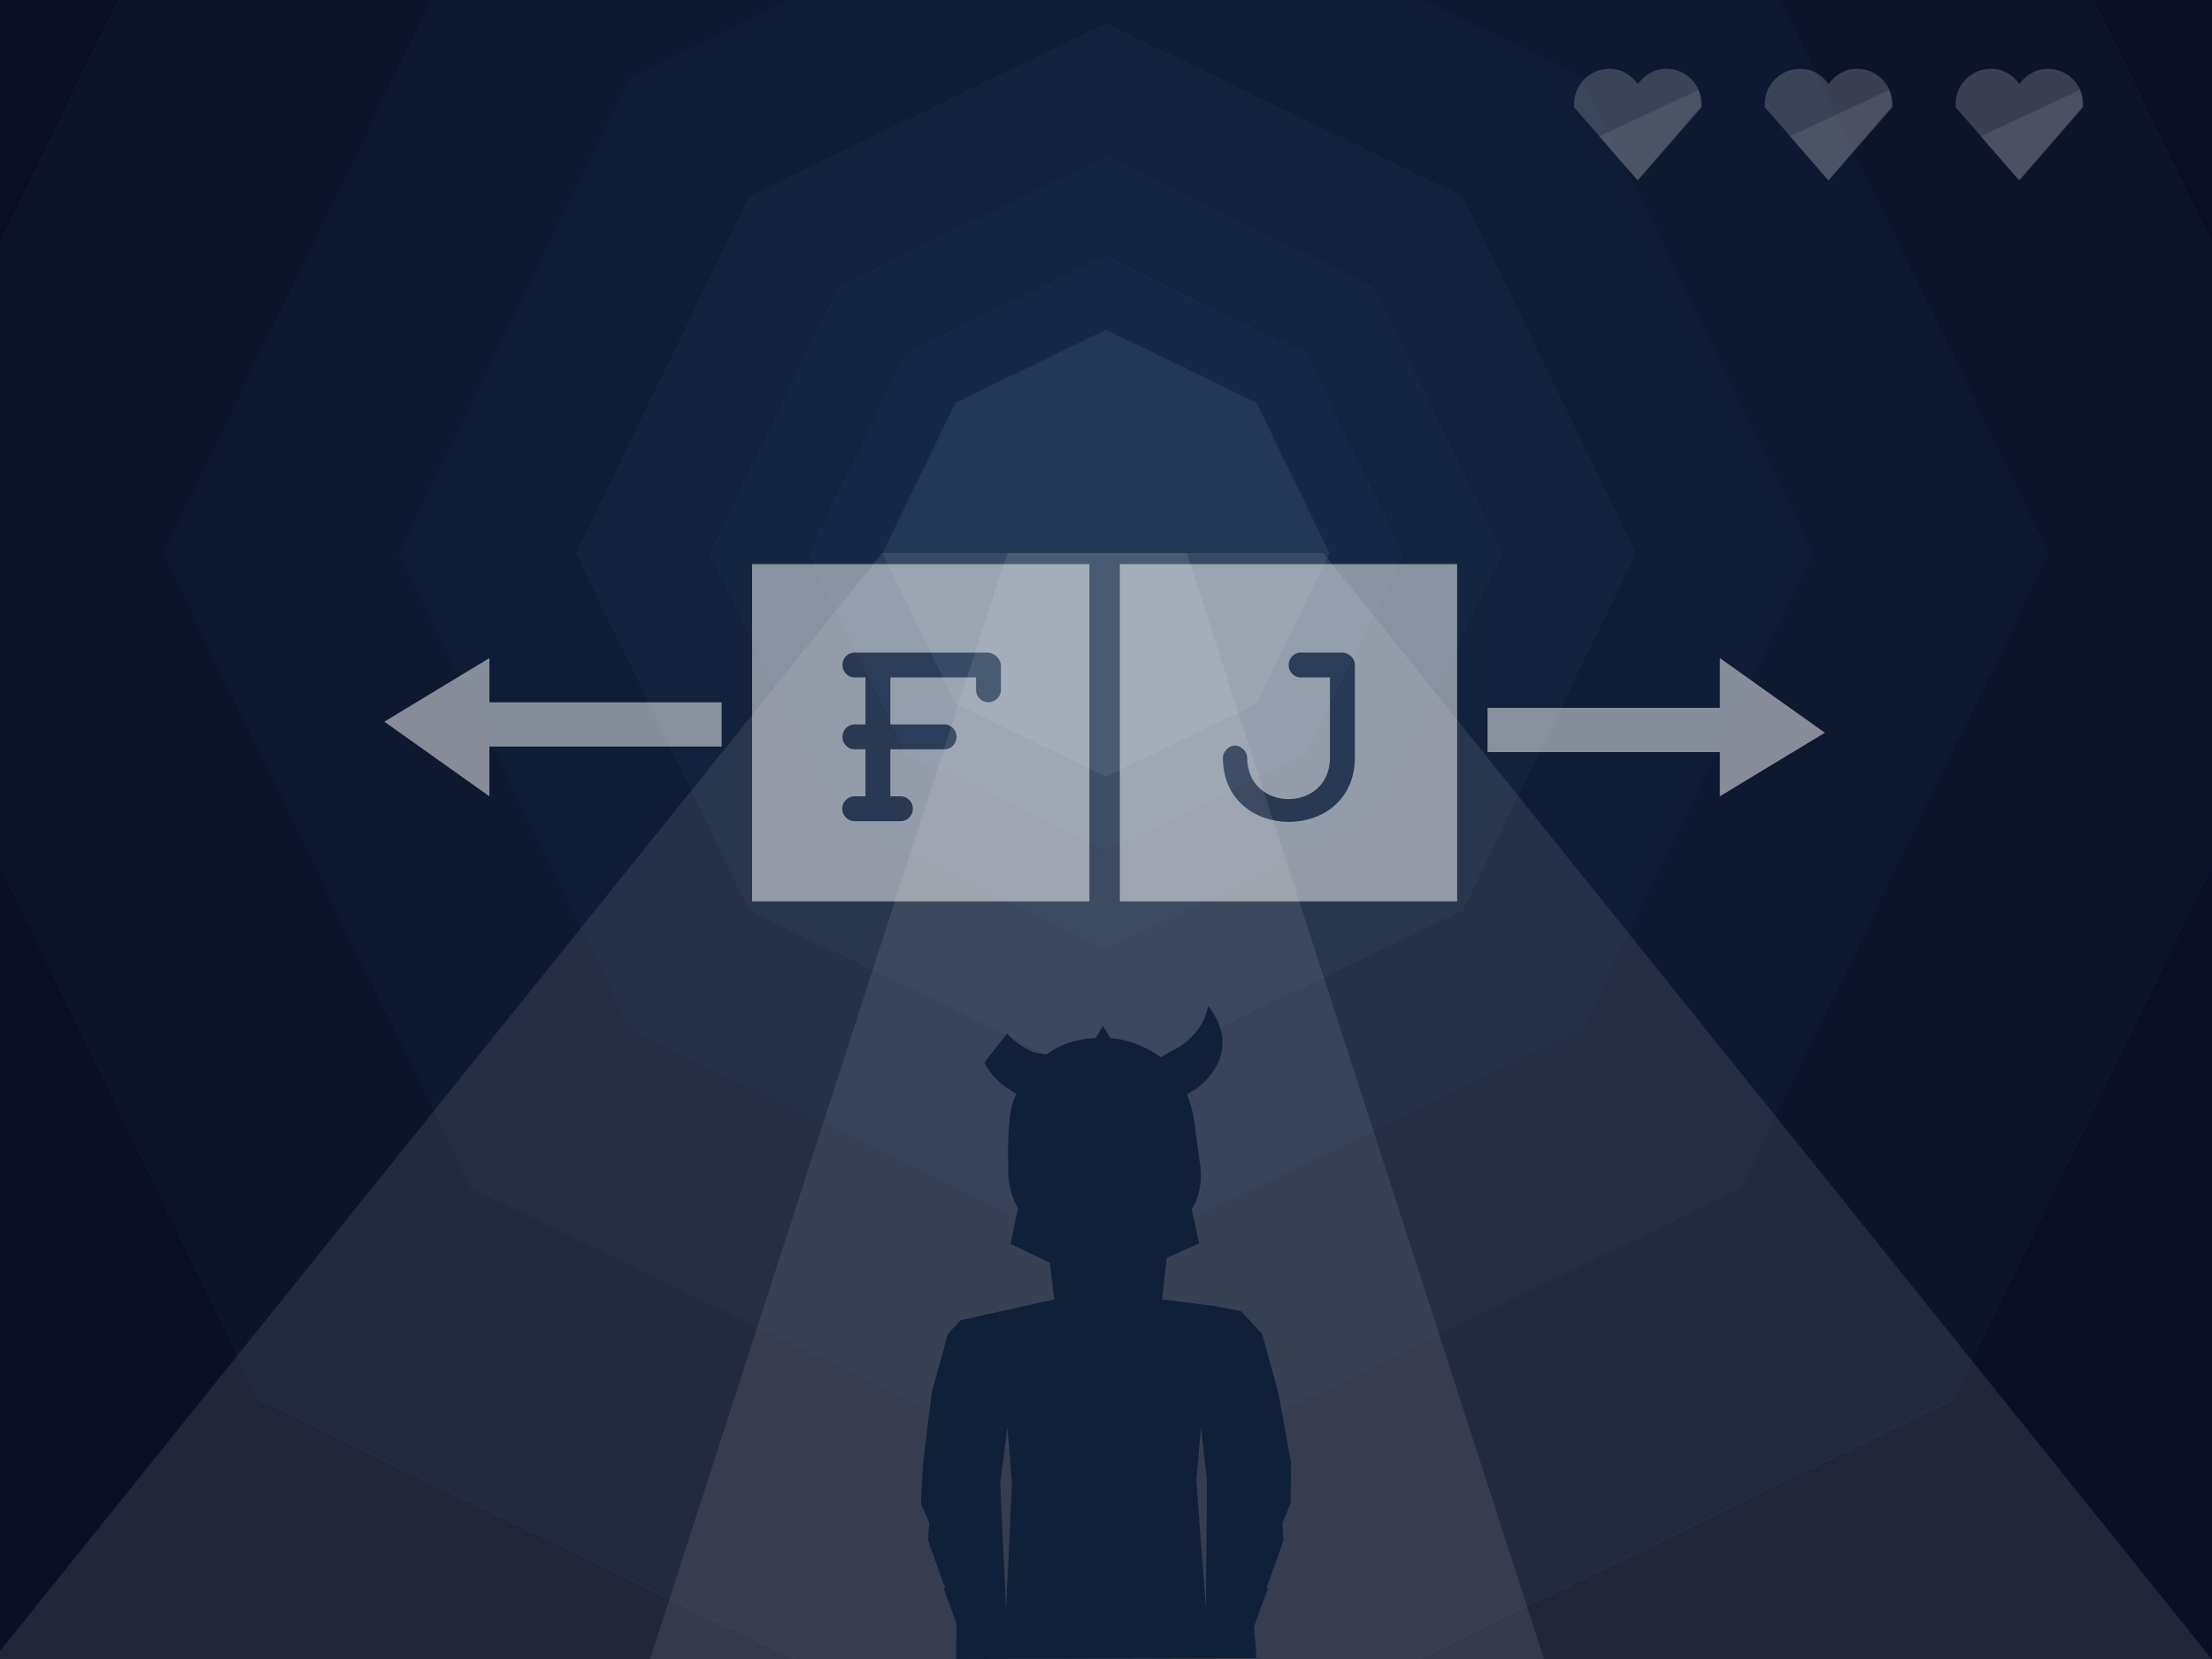 <?xml version="1.0" encoding="utf-8"?>
<!-- Generator: Adobe Illustrator 15.1.0, SVG Export Plug-In . SVG Version: 6.00 Build 0)  -->
<!DOCTYPE svg PUBLIC "-//W3C//DTD SVG 1.1//EN" "http://www.w3.org/Graphics/SVG/1.1/DTD/svg11.dtd">
<svg version="1.1" xmlns="http://www.w3.org/2000/svg" xmlns:xlink="http://www.w3.org/1999/xlink" x="0px" y="0px" width="800px"
	 height="600px" viewBox="0 0 800 600" enable-background="new 0 0 800 600" xml:space="preserve">
<g id="Calque_1">
	<g>
		<rect fill="#060314" width="800" height="600"/>
		<g>
			<path opacity="0.3" fill="#172E4D" d="M808.361-208.653L400-406.782L-8.359-208.653l-198.169,408.4L-8.359,608.114L400,806.275
				l408.361-198.161l198.167-408.367L808.361-208.653z M706.27,506.009L400,654.635L93.733,506.009L-54.902,199.747l148.635-306.29
				L400-255.135l306.27,148.592l148.633,306.29L706.27,506.009z"/>
			<path opacity="0.4" fill="#172E4D" d="M706.27-106.21L400-254.8L93.733-106.21L-54.902,200.084l148.635,306.26L400,654.971
				l306.27-148.627l148.633-306.26L706.27-106.21z M629.704,429.786L400,541.248L170.298,429.786L58.829,200.084L170.298-29.653
				L400-141.076L629.704-29.653l111.468,229.737L629.704,429.786z"/>
			<path opacity="0.5" fill="#172E4D" d="M629.704-29.653L400-141.076L170.298-29.653L58.829,200.084l111.469,229.702L400,541.248
				l229.704-111.462l111.468-229.702L629.704-29.653z M572.279,372.371L400,455.965l-172.278-83.594l-83.604-172.287l83.604-172.286
				L400-55.797l172.279,83.595l83.601,172.286L572.279,372.371z"/>
			<path opacity="0.6" fill="#172E4D" d="M572.279,27.8L400.004-55.797L227.725,27.8l-83.604,172.284l83.604,172.287l172.279,83.598
				l172.275-83.598l83.603-172.287L572.279,27.8z M529.206,329.298L400.004,391.98l-129.206-62.683l-62.703-129.214L270.798,70.87
				L400.004,8.186L529.206,70.87l62.702,129.214L529.206,329.298z"/>
			<path opacity="0.7" fill="#172E4D" d="M529.206,70.872L400,8.186L270.794,70.872l-62.699,129.212l62.699,129.219L400,391.984
				l129.206-62.682l62.702-129.219L529.206,70.872z M496.905,296.997L400,344.019l-96.901-47.021l-47.029-96.913l47.029-96.908
				L400,56.155l96.905,47.021l47.027,96.908L496.905,296.997z"/>
			<path opacity="0.8" fill="#172E4D" d="M496.905,103.174L400,56.152l-96.901,47.022l-47.029,96.91l47.029,96.91L400,344.019
				l96.905-47.024l47.027-96.91L496.905,103.174z M472.683,272.76L400,308.034l-72.684-35.274l-35.266-72.676l35.266-72.672
				L400,92.133l72.683,35.279l35.267,72.672L472.683,272.76z"/>
			<path opacity="0.9" fill="#172E4D" d="M472.683,127.412L400,92.137l-72.684,35.275l-35.266,72.672l35.266,72.676L400,308.034
				l72.683-35.274l35.267-72.676L472.683,127.412z M454.508,254.6L400,281.047L345.494,254.6l-26.454-54.516l26.454-54.513
				L400,119.122l54.508,26.449l26.457,54.513L454.508,254.6z"/>
			<g>
				<polygon fill="#172E4D" points="400,119.122 345.494,145.571 319.04,200.084 345.494,254.6 400,281.047 454.508,254.6 
					480.965,200.084 454.508,145.571 				"/>
			</g>
			<g opacity="0.05">
				<polygon fill="#FFFFFF" points="400,119.122 345.494,145.571 319.04,200.084 345.494,254.6 400,281.047 454.508,254.6 
					480.965,200.084 454.508,145.571 				"/>
			</g>
		</g>
		<polygon opacity="0.1" fill="#F2F2F2" points="319.046,200 -2.315,600 799.873,600 478.519,200 		"/>
		<polygon opacity="0.1" fill="#E6E6E6" points="558.396,600 235.123,600 364.312,200 429.208,200 		"/>
		<g opacity="0.2">
			<g id="Layer_1_2_">
			</g>
			<g id="heart_x5F_fill_1_">
				<g>
					<g>
						<path fill="#F2F2F2" d="M592.344,30.414c-2.326-3.269-5.957-5.546-10.264-5.546c-7.073,0-12.821,5.76-12.821,12.828v1.06
							l23.097,26.512l23.074-26.512v-1.06c0-7.068-5.748-12.828-12.821-12.828C598.302,24.868,594.673,27.145,592.344,30.414z"/>
					</g>
				</g>
			</g>
		</g>
		<path opacity="0.1" fill="#E6E6E6" d="M592.106,65.202L615,38.69v-1.06c0-1.796-0.19-3.508-0.86-5.063l-35.837,16.789
			L592.106,65.202z"/>
		<g opacity="0.2">
			<g id="Layer_1_3_">
			</g>
			<g id="heart_x5F_fill_2_">
				<g>
					<g>
						<path fill="#F2F2F2" d="M661.344,30.414c-2.326-3.269-5.957-5.546-10.264-5.546c-7.073,0-12.821,5.76-12.821,12.828v1.06
							l23.097,26.512l23.074-26.512v-1.06c0-7.068-5.748-12.828-12.821-12.828C667.302,24.868,663.673,27.145,661.344,30.414z"/>
					</g>
				</g>
			</g>
		</g>
		<path opacity="0.1" fill="#E6E6E6" d="M661.106,65.202L684,38.69v-1.06c0-1.796-0.19-3.508-0.86-5.063l-35.837,16.789
			L661.106,65.202z"/>
		<g opacity="0.2">
			<g id="Layer_1_4_">
			</g>
			<g id="heart_x5F_fill_3_">
				<g>
					<g>
						<path fill="#F2F2F2" d="M730.344,30.414c-2.326-3.269-5.957-5.546-10.264-5.546c-7.073,0-12.821,5.76-12.821,12.828v1.06
							l23.097,26.512l23.074-26.512v-1.06c0-7.068-5.748-12.828-12.821-12.828C736.302,24.868,732.673,27.145,730.344,30.414z"/>
					</g>
				</g>
			</g>
		</g>
		<path opacity="0.1" fill="#E6E6E6" d="M730.106,65.202L753,38.69v-1.06c0-1.796-0.19-3.508-0.86-5.063l-35.837,16.789
			L730.106,65.202z"/>
	</g>
	<path fill="#102039" d="M466.926,529.013l-4.596-25.337l-5.863-21.293l-7.674-8.19l-8.795-1.676l-0.07-0.056L420.971,470h-1.096
		c0.283,0,0.416-0.166,0.416-0.166l1.697-14.882l11.699-5.256l-2.723-12.51l0.045-0.107l0.271-0.075
		c4.207-7.544,2.85-14.977,2.85-14.977l-2.154-15.78c0,0-0.373-4.739-2.695-10.508l3.582-2.111
		c3.186-2.384,16.52-13.809,4.041-29.889c0,0-0.918,10.633-13.75,16.677l-3.33,1.953c-4.223-3.135-11-6.406-18.271-6.916
		l-2.672-4.406l-2.611,4.357c-7.688,0.382-13.498,2.729-17.885,5.979l-4.658-0.816c-4.278-1.925-7.467-4.418-9.456-6.784
		l-8.241,10.429c2.017,4.62,6.327,7.994,8.188,9.293l3.469,2.235c-3.908,5.149-3.037,26.035-3.037,26.035s-0.726,7.689,3.48,15.233
		l-2.618,12.869l14.204,6.829l1.553,13.279l-4.674,0.991l-29.189,6.512l-4.582,4.894l-5.863,21.293l-3.065,25.004l-0.819,15.042
		l2.967,7.006l-0.393,6.415l6.14,17.151l-0.515,0.124l4.623,12.756L345.804,600l108.649-0.311l-0.895-11.462l5.004-13.801
		l-0.516-0.115l6.139-17.135l-0.391-6.379l2.967-7.075L466.926,529.013z M436.508,535.514l-0.361,46.499l-3.471-46.417l1.689-19.384
		L436.508,535.514z M364.342,516.212l1.668,20.384l-2.155,45.292l-2.095-45.375L364.342,516.212z"/>
</g>
<g id="Calque_2">
	<polygon opacity="0.5" fill="#FFFFFF" points="660,265 622,238 622,256 538,256 538,272 622,272 622,288 	"/>
	<polygon opacity="0.5" fill="#FFFFFF" points="139,261 177,288 177,270 261,270 261,254 177,254 177,238 	"/>
	<path opacity="0.5" fill="#FFFFFF" d="M405,204v122h122V204H405z M490,274c0,31-47.722,31-47.722,0c0-2,2.002-4.353,4.353-4.353
		c2.438,0,4.439,2.353,4.439,4.353c0,20,29.93,20,29.93,0v-29h-10.604c-2.438,0-4.353-2.062-4.353-4.5c0-2.35,1.915-4.5,4.353-4.5
		h14.974c2.438,0,4.631,2.034,4.631,4.384V274z"/>
	<path opacity="0.5" fill="#FFFFFF" d="M272,204v122h122V204H272z M362,249.626c0,2.359-2.099,4.366-4.542,4.366
		c-2.359,0-4.458-2.007-4.458-4.366V245h-31v17h19.581c2.444,0,4.362,2.056,4.362,4.5c0,2.444-1.918,4.5-4.362,4.5H322v17h3.789
		c2.442,0,4.369,2.056,4.369,4.5c0,2.355-1.927,4.5-4.369,4.5h-16.753c-2.438,0-4.447-2.145-4.447-4.5c0-2.443,2.01-4.5,4.447-4.5
		H313v-17h-3.964c-2.438,0-4.362-2.056-4.362-4.5c0-2.443,1.925-4.5,4.362-4.5H313v-17h-3.964c-2.438,0-4.362-2.1-4.362-4.544
		c0-2.355,1.925-4.456,4.362-4.456h47.905c2.699,0,5.059,2.284,5.059,4.902V249.626z"/>
</g>
</svg>
